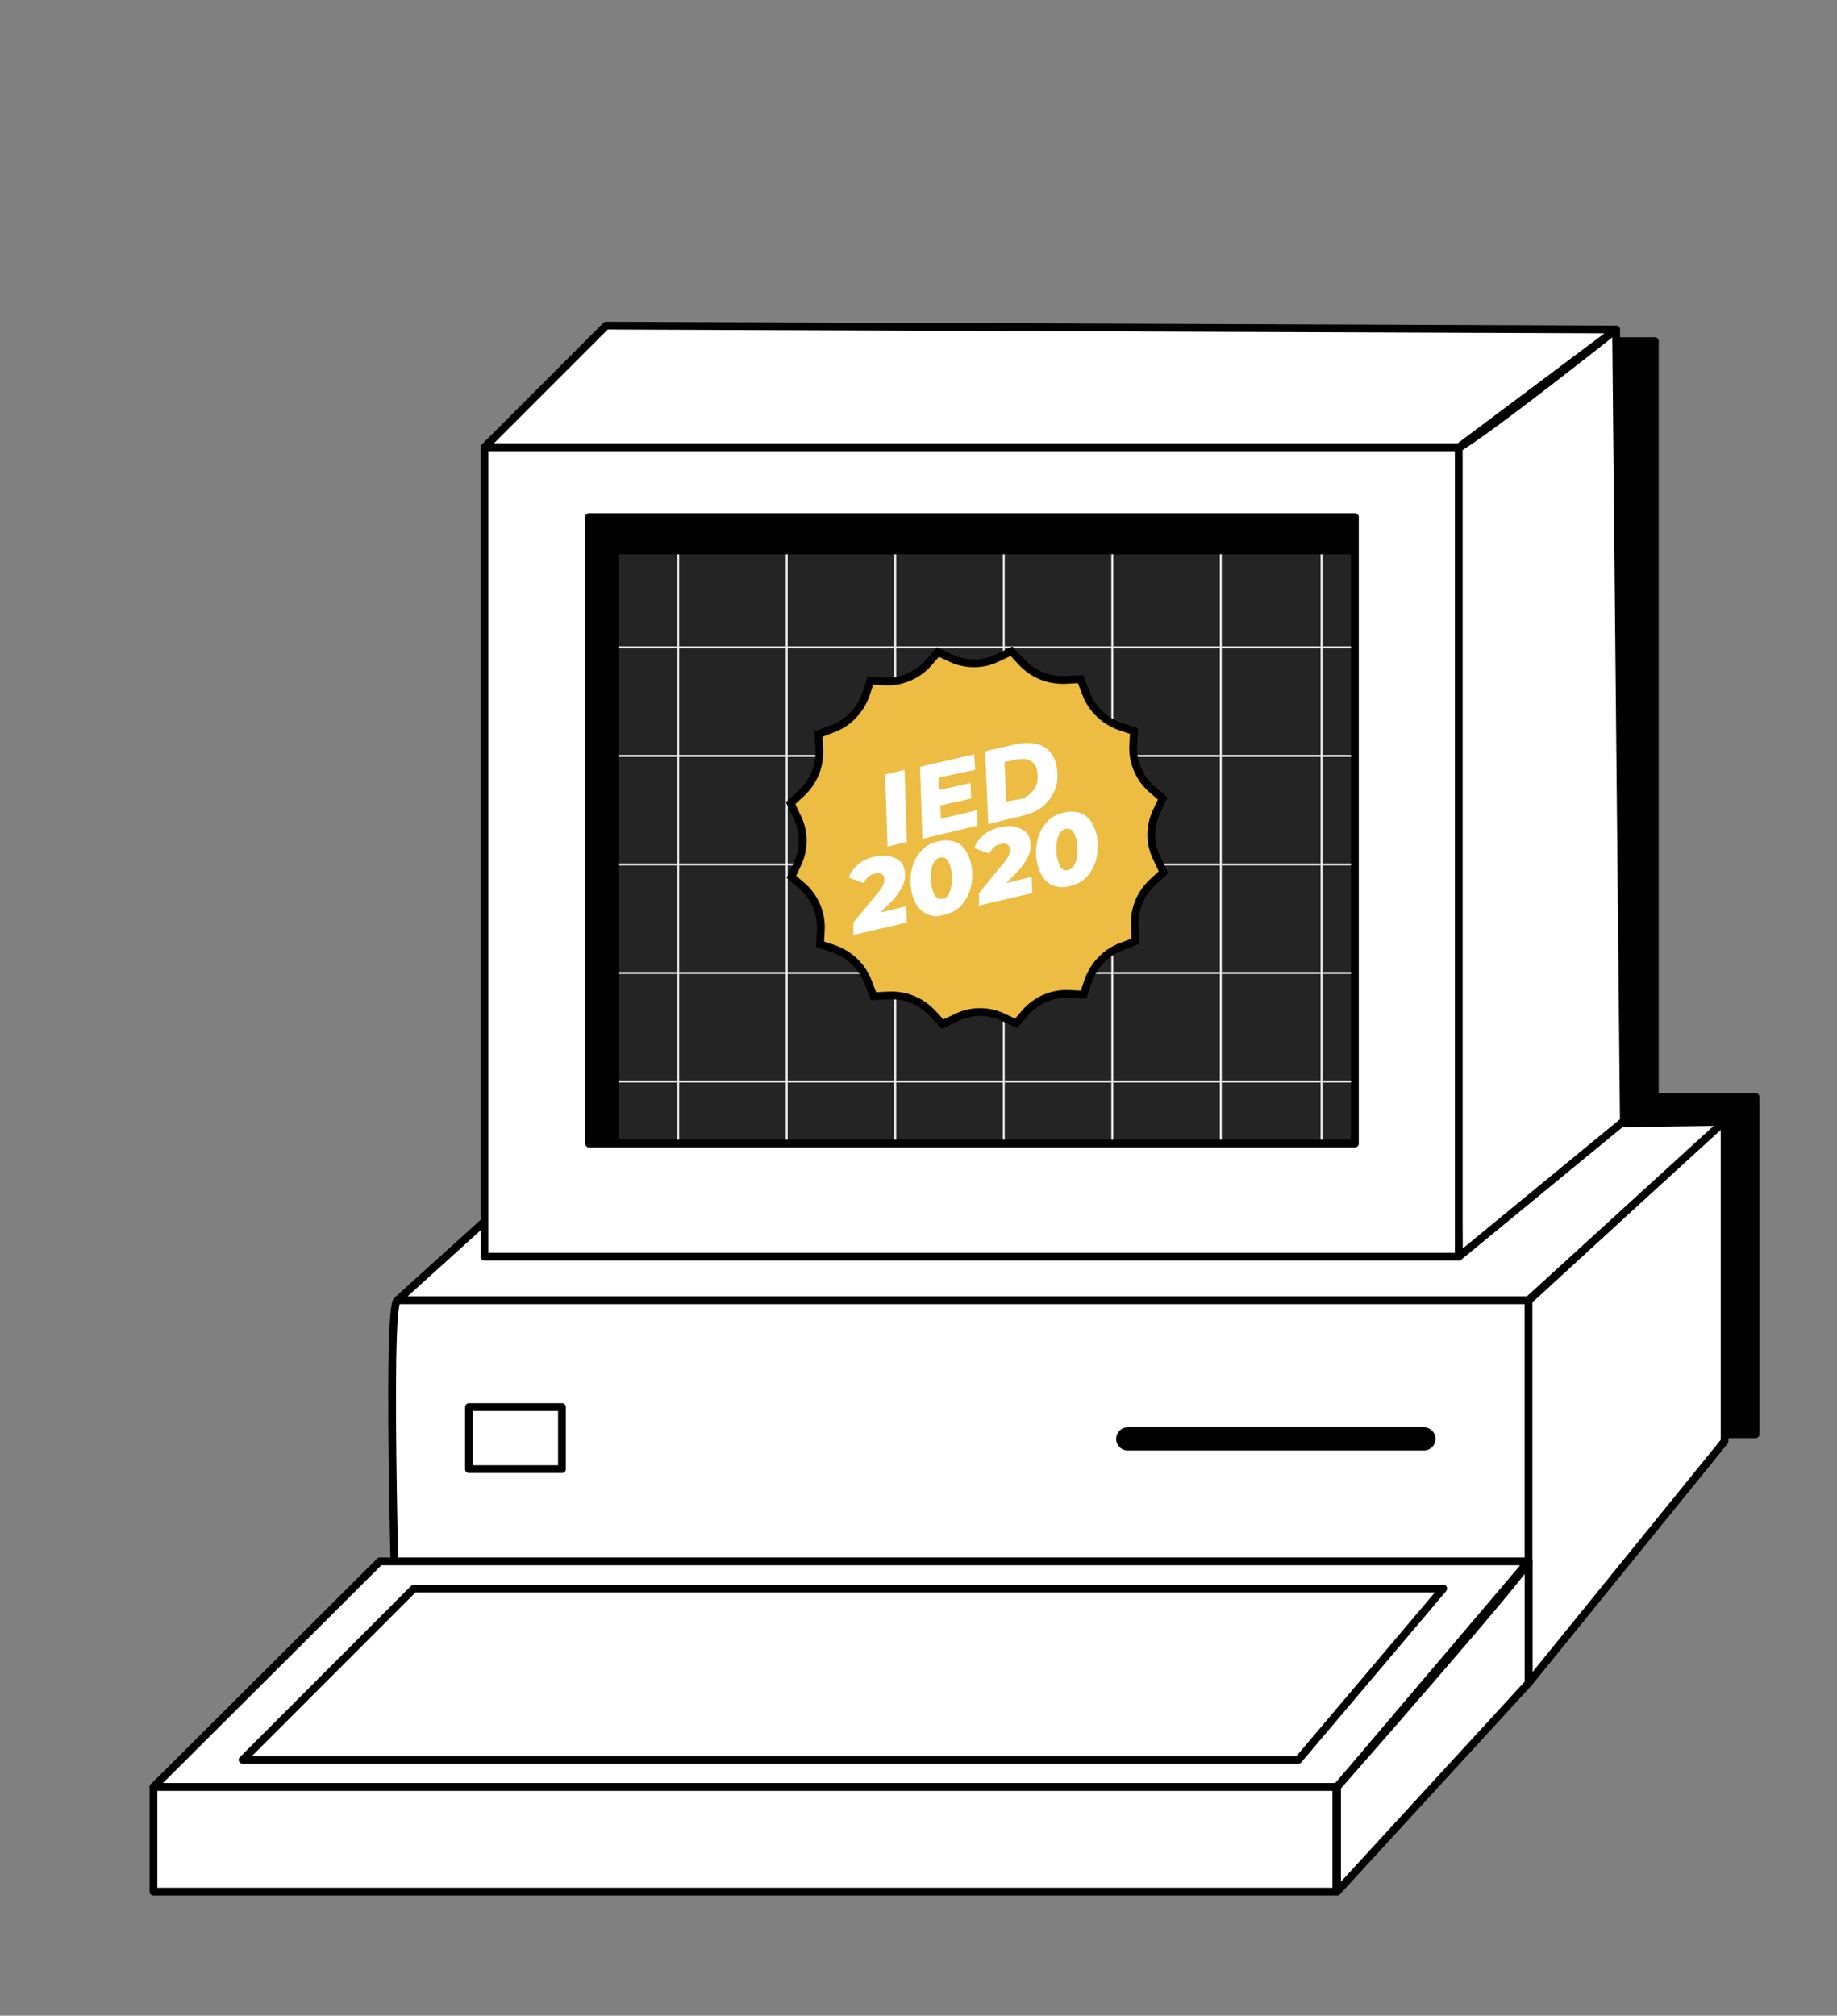 <?xml version="1.0" encoding="utf-8"?>
<!-- Generator: Adobe Illustrator 21.1.0, SVG Export Plug-In . SVG Version: 6.00 Build 0)  -->
<svg version="1.1" xmlns="http://www.w3.org/2000/svg" xmlns:xlink="http://www.w3.org/1999/xlink" x="0px" y="0px"
	 viewBox="0 0 237 260" style="enable-background:new 0 0 237 260;" xml:space="preserve">
<rect x="0" y="0" width="237" height="260" fill="#808080" stroke="none"/>
<style type="text/css">
	.st0{stroke:#000000;stroke-linejoin:round;stroke-miterlimit:10;}
	.st1{fill:#FFFFFF;stroke:#000000;stroke-linejoin:round;stroke-miterlimit:10;}
	.st2{fill:none;stroke:#000000;stroke-width:3;stroke-linecap:round;stroke-linejoin:round;stroke-miterlimit:10;}
	.st3{fill:#242424;stroke:#000000;stroke-miterlimit:10;}
	.st4{fill:none;stroke:#EEEEEE;stroke-width:0.25;stroke-miterlimit:10;}
	.st5{fill:none;stroke:#7DFF6A;stroke-width:2;stroke-linejoin:round;stroke-miterlimit:10;}
	.st6{fill:#ECBC43;stroke:#000000;stroke-miterlimit:10;}
	.st7{fill:#FFFFFF;}
</style>
<g id="Calque_1">
</g>
<g id="Calque_4">
	<g id="Calque_7">
		<polygon class="st0" points="204.4,44 213.5,44 213.5,141.5 226.5,141.5 226.5,185 216.5,185 194.5,142.6 		"/>
	</g>
	<path class="st1" d="M51.3,167.7h145.9v49.4H51.3C51.3,217.1,49.7,167.7,51.3,167.7z"/>
	<polyline class="st1" points="197.2,167.7 197.2,217.1 222.5,185.9 222.5,144.5 197.5,167.5 	"/>
	<polygon class="st1" points="222.4,144.7 74.3,146.9 51.3,167.7 197.2,167.7 	"/>
	<line class="st2" x1="145.5" y1="185.6" x2="183.7" y2="185.6"/>
	<rect x="60.5" y="181.5" class="st1" width="12" height="8"/>
</g>
<g id="Calque_2">
	<rect x="76" y="66.7" class="st3" width="98.8" height="80.8"/>
	<polygon class="st1" points="62.5,57.7 78.2,42 208.5,42.5 188.2,57.7 	"/>
	<path class="st1" d="M209.5,144.6l-1-102.1c0,0-19.9,15.8-21.4,15.8l1.1,103.8L209.5,144.6z"/>
	<g>
		<line class="st4" x1="87.5" y1="150.5" x2="87.5" y2="61.5"/>
		<line class="st4" x1="101.5" y1="61.5" x2="101.5" y2="150.5"/>
		<line class="st4" x1="115.5" y1="62" x2="115.5" y2="151"/>
		<line class="st4" x1="129.5" y1="150.5" x2="129.5" y2="61.5"/>
		<line class="st4" x1="143.5" y1="61.5" x2="143.5" y2="150.5"/>
		<line class="st4" x1="157.5" y1="62" x2="157.5" y2="151"/>
		<line class="st4" x1="170.5" y1="61" x2="170.5" y2="150"/>
		<line class="st4" x1="178.4" y1="83.5" x2="75.6" y2="83.5"/>
		<line class="st4" x1="177.8" y1="97.5" x2="75" y2="97.5"/>
		<line class="st4" x1="75.6" y1="111.5" x2="178.4" y2="111.5"/>
		<line class="st4" x1="178.4" y1="125.5" x2="75.6" y2="125.5"/>
		<line class="st4" x1="177.8" y1="139.5" x2="75" y2="139.5"/>
	</g>
	<path class="st5" d="M51.3,167.7"/>
	<path class="st1" d="M62.5,57.7v104.4h125.7V57.7H62.5z M174.7,147.5H76V66.7h98.8V147.5z"/>
	<polygon points="75.5,147.5 79.8,147.5 79.8,71.5 174.6,71.5 174.6,66.5 75.5,66.5 	"/>
</g>
<g id="Calque_6">
	<path class="st6" d="M121,84.1l1.7,0.8c1.9,0.9,4.2,0.9,6.1-0.1l1.7-0.8l1.3,1.4c1.5,1.6,3.5,2.4,5.7,2.3l1.9-0.1l0.7,1.8
		c0.7,2,2.4,3.6,4.4,4.3l1.8,0.6l-0.1,1.9c-0.1,2.1,0.8,4.2,2.4,5.6l1.4,1.2l-0.8,1.7c-0.9,1.9-0.9,4.2,0.1,6.1l0.8,1.7l-1.4,1.3
		c-1.6,1.5-2.4,3.5-2.3,5.7l0.1,1.9l-1.8,0.7c-2,0.7-3.6,2.4-4.3,4.4l-0.6,1.8l-1.9-0.1c-2.1-0.1-4.2,0.8-5.6,2.4l-1.2,1.4l-1.7-0.8
		c-1.9-0.9-4.2-0.9-6.1,0.1l-1.7,0.8l-1.3-1.4c-1.5-1.6-3.5-2.4-5.7-2.3l-1.9,0.1l-0.7-1.8c-0.7-2-2.4-3.6-4.4-4.3l-1.8-0.6l0.1-1.9
		c0.1-2.1-0.8-4.2-2.4-5.6l-1.4-1.2l0.8-1.7c0.9-1.9,0.9-4.2-0.1-6.1l-0.8-1.7l1.4-1.3c1.6-1.5,2.4-3.5,2.3-5.7l-0.1-1.9l1.8-0.7
		c2-0.7,3.6-2.4,4.3-4.4l0.6-1.8l1.9,0.1c2.1,0.1,4.2-0.8,5.6-2.4L121,84.1z"/>
	<path class="st7" d="M114.2,99.9l2.5-0.6l0.3,9.3l-2.5,0.6L114.2,99.9z"/>
	<path class="st7" d="M121.1,100.3l0.1,1.6l4-0.9l0.1,2l-4,0.9l0.1,1.7l4.7-1.1l0,2l-7.1,1.7l-0.3-9.3l7-1.6l0.1,2L121.1,100.3z"/>
	<path class="st7" d="M127.1,96.9l3.9-0.9c0.9-0.2,1.7-0.2,2.5-0.1c0.7,0.1,1.4,0.5,1.8,0.9c0.5,0.5,0.8,1.1,1,1.9
		c0.2,1,0.2,2-0.1,2.9c-0.3,0.9-0.8,1.6-1.5,2.3c-0.7,0.6-1.7,1.1-2.7,1.3l-4.5,1.1L127.1,96.9z M131.5,103.1
		c0.6-0.1,1.1-0.4,1.5-0.8c0.4-0.4,0.6-0.8,0.8-1.3c0.1-0.5,0.1-1,0-1.6c-0.1-0.6-0.4-1-0.9-1.3c-0.4-0.2-1-0.3-1.8-0.1l-1.5,0.3
		l0.2,5.1L131.5,103.1z"/>
	<g>
		<path class="st7" d="M113.6,117.7l3.3-0.8l0.1,2.1l-6.9,1.6l0-1.6l3.2-3.9c0.4-0.5,0.6-0.8,0.7-1.1c0.1-0.3,0.1-0.5,0.1-0.8
			c-0.1-0.3-0.2-0.4-0.4-0.5c-0.2-0.1-0.5-0.1-0.9,0c-0.3,0.1-0.6,0.2-0.8,0.4c-0.2,0.2-0.4,0.5-0.6,0.8l-1.9-0.7
			c0.2-0.6,0.6-1.2,1.2-1.7c0.6-0.5,1.3-0.8,2.1-1c0.6-0.1,1.2-0.2,1.8-0.1c0.5,0.1,1,0.3,1.4,0.6c0.4,0.3,0.6,0.7,0.7,1.2
			c0.1,0.6,0.1,1.1-0.1,1.7c-0.2,0.6-0.6,1.2-1.2,2L113.6,117.7z"/>
		<path class="st7" d="M119.2,117.7c-0.7-0.5-1.2-1.2-1.5-2.3c-0.3-1.1-0.3-2.1-0.1-3.1c0.2-1,0.6-1.8,1.2-2.5
			c0.6-0.7,1.4-1.1,2.3-1.3c1-0.2,1.9-0.1,2.6,0.3c0.7,0.5,1.2,1.2,1.5,2.3c0.3,1.1,0.3,2.1,0.1,3.1c-0.2,1-0.6,1.8-1.2,2.5
			c-0.6,0.7-1.4,1.1-2.3,1.3C120.8,118.3,120,118.2,119.2,117.7z M122.5,115.1c0.2-0.5,0.3-1,0.3-1.6c0-0.6,0-1.2-0.2-1.7
			c-0.1-0.5-0.3-0.8-0.5-1c-0.2-0.2-0.5-0.2-0.8-0.2c-0.4,0.1-0.7,0.4-0.9,0.8c-0.2,0.5-0.3,1-0.3,1.6c0,0.6,0,1.2,0.2,1.7
			c0.2,1,0.7,1.4,1.4,1.2C122,115.9,122.3,115.6,122.5,115.1z"/>
		<path class="st7" d="M129.8,113.9l3.3-0.8l0.1,2.1l-6.9,1.6l0-1.6l3.2-3.9c0.4-0.5,0.6-0.8,0.7-1.1c0.1-0.3,0.1-0.5,0.1-0.8
			c-0.1-0.3-0.2-0.4-0.4-0.5c-0.2-0.1-0.5-0.1-0.9,0c-0.3,0.1-0.6,0.2-0.8,0.4c-0.2,0.2-0.4,0.5-0.6,0.8l-1.9-0.7
			c0.2-0.6,0.6-1.2,1.2-1.7c0.6-0.5,1.3-0.8,2.1-1c0.6-0.1,1.2-0.2,1.8-0.1c0.5,0.1,1,0.3,1.4,0.6c0.4,0.3,0.6,0.7,0.7,1.2
			c0.1,0.6,0.1,1.1-0.1,1.7c-0.2,0.6-0.6,1.2-1.2,2L129.8,113.9z"/>
		<path class="st7" d="M135.4,114c-0.7-0.5-1.2-1.2-1.5-2.3c-0.3-1.1-0.3-2.1-0.1-3.1c0.2-1,0.6-1.8,1.2-2.5
			c0.6-0.7,1.4-1.1,2.3-1.3c1-0.2,1.9-0.1,2.6,0.3c0.7,0.5,1.2,1.2,1.5,2.3c0.3,1.1,0.3,2.1,0.1,3.1c-0.2,1-0.6,1.8-1.2,2.5
			c-0.6,0.7-1.4,1.1-2.3,1.3C137,114.6,136.2,114.4,135.4,114z M138.7,111.4c0.2-0.5,0.3-1,0.3-1.6c0-0.6,0-1.2-0.2-1.7
			c-0.1-0.5-0.3-0.8-0.5-1c-0.2-0.2-0.5-0.2-0.8-0.2c-0.4,0.1-0.7,0.4-0.9,0.8c-0.2,0.5-0.3,1-0.3,1.6c0,0.6,0,1.2,0.2,1.7
			c0.2,1,0.7,1.4,1.4,1.2C138.2,112.1,138.5,111.8,138.7,111.4z"/>
	</g>
</g>
<g id="Calque_3">
	<polygon class="st1" points="49,201.4 197.2,201.4 172.5,230.5 19.8,230.5 	"/>
	<rect x="19.8" y="230.5" class="st1" width="152.6" height="13.5"/>
	<path class="st1" d="M197.2,201.4v15.7L172.5,244v-13.5C172.5,230.5,197.2,202.4,197.2,201.4z"/>
	<polygon class="st1" points="53.4,204.9 186.2,204.9 167.5,227 31.3,227 	"/>
</g>
<g id="Calque_5">
</g>
</svg>

